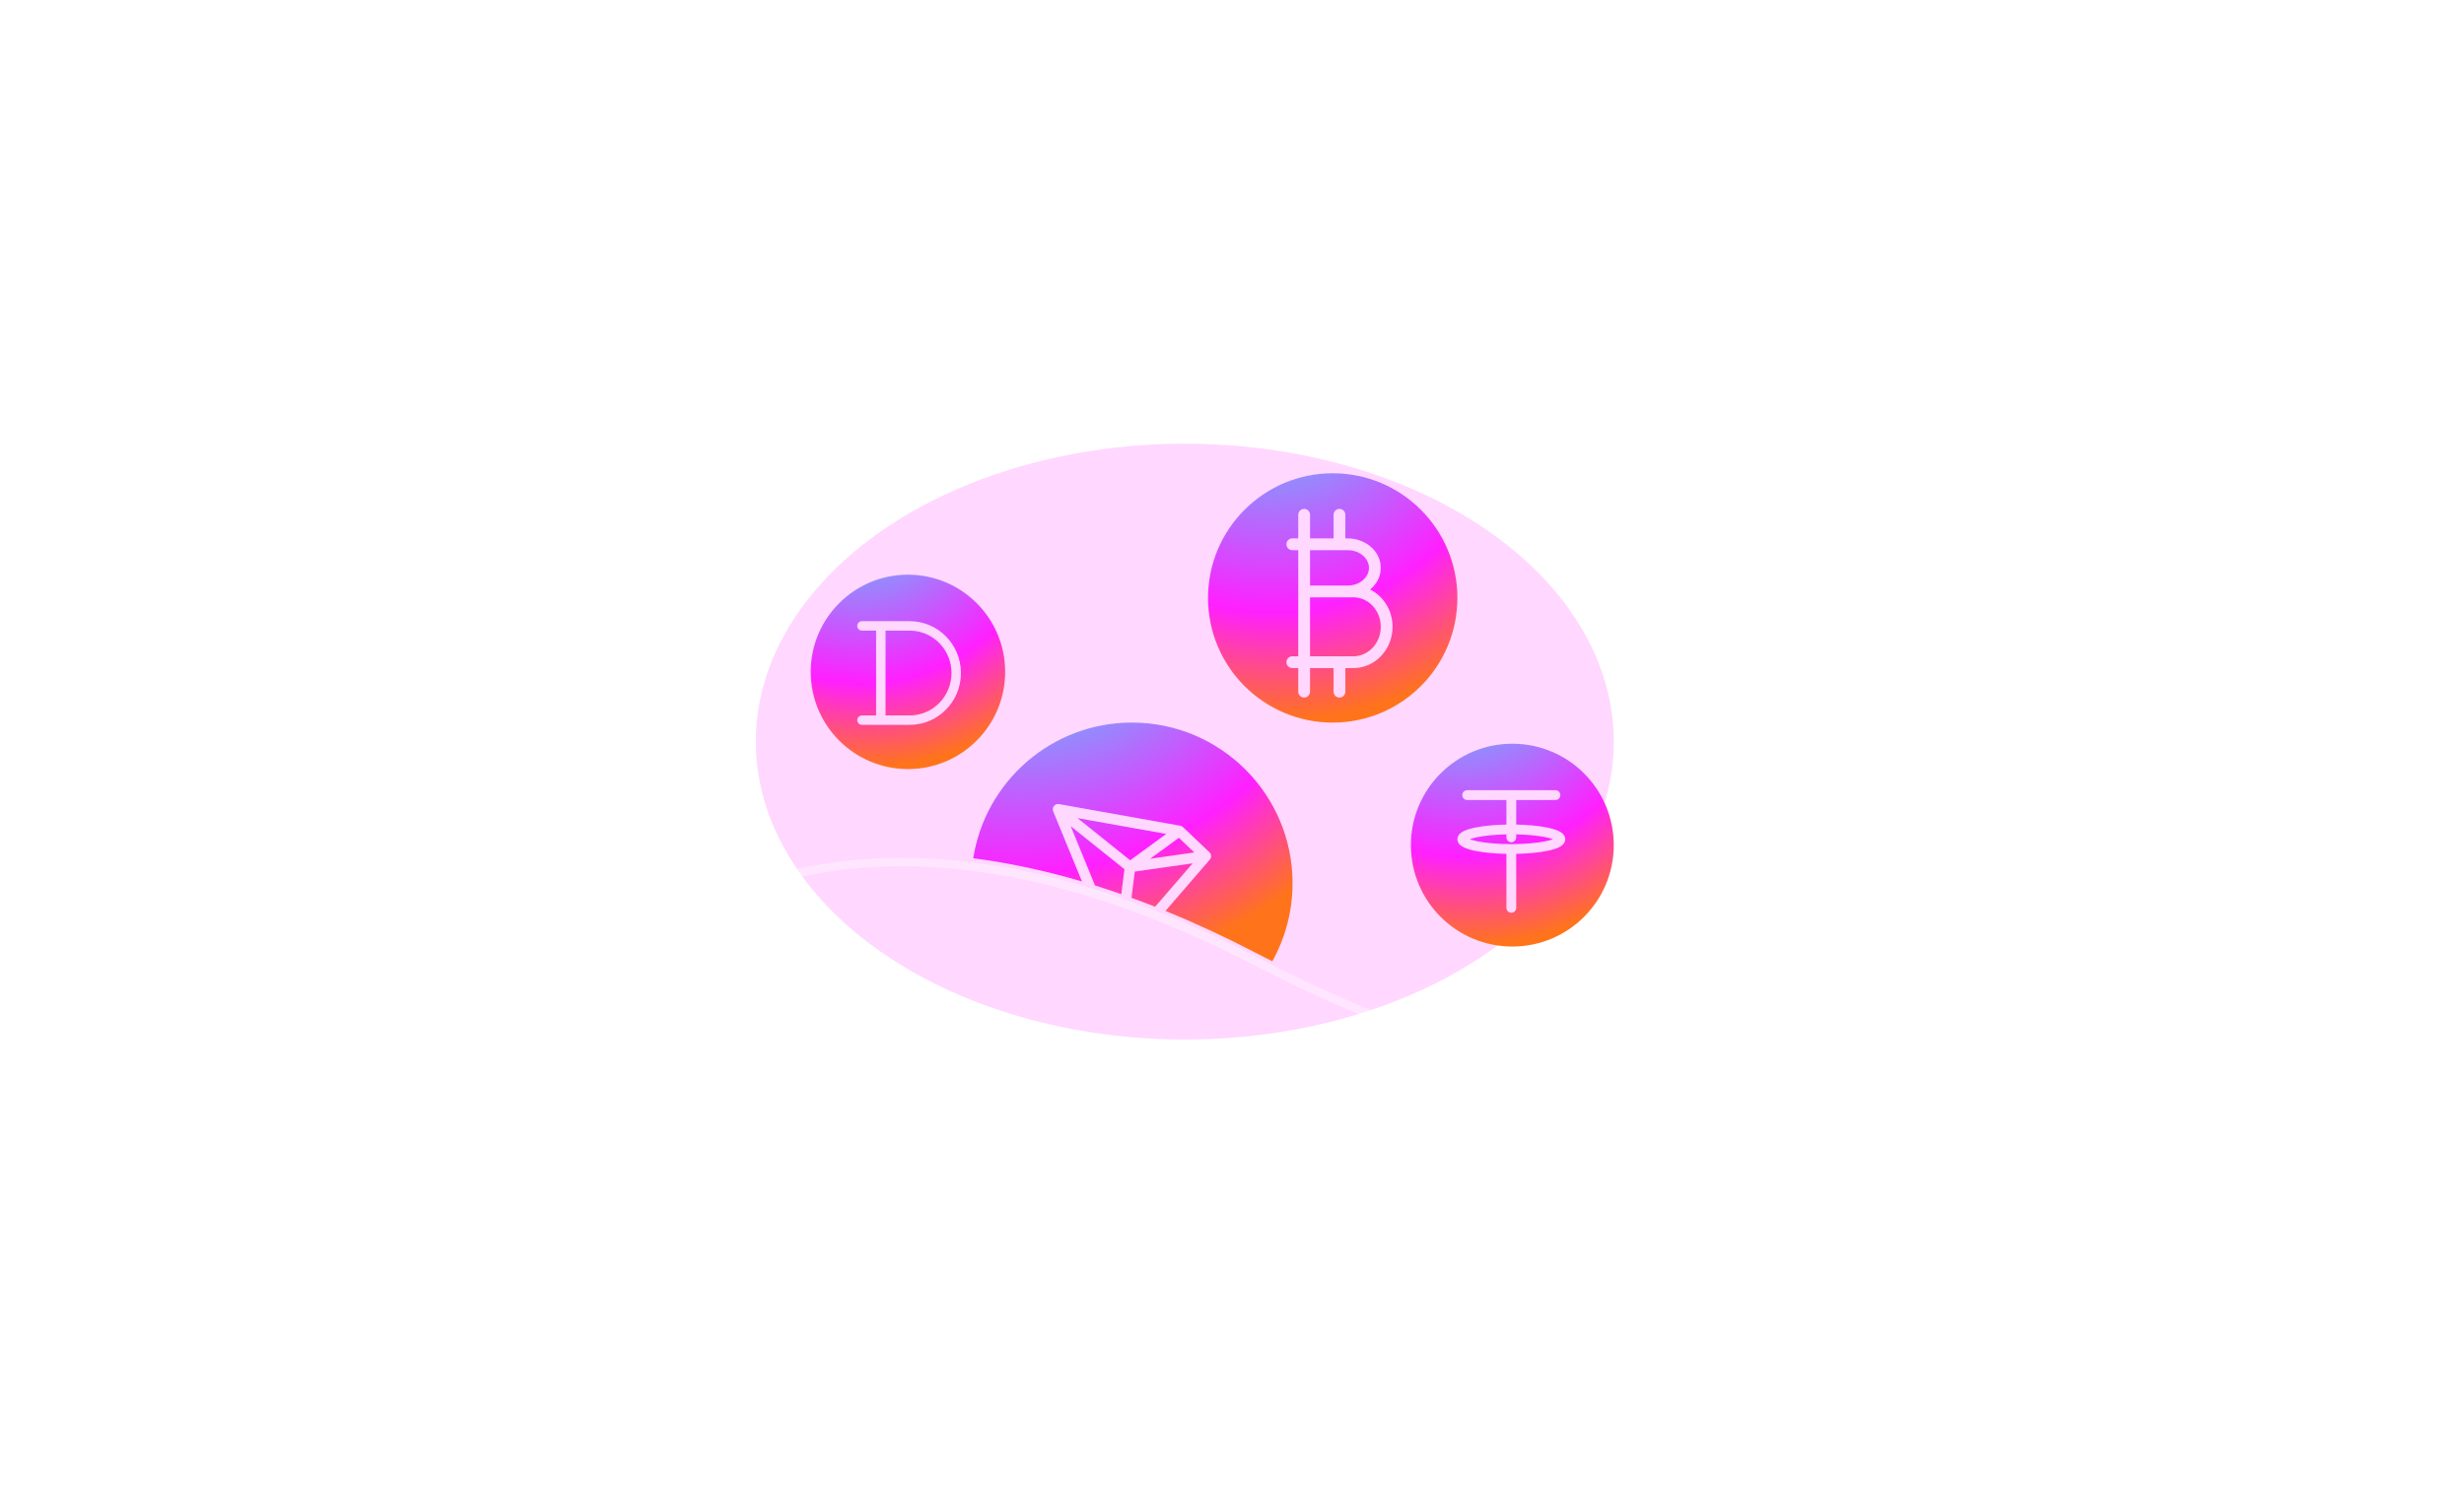 <svg width="583" height="352" viewBox="0 0 583 352" fill="none" xmlns="http://www.w3.org/2000/svg">
<g filter="url(#filter0_f_4214_51262)">
<ellipse cx="280.336" cy="175.5" rx="101.5" ry="70.5" fill="#FF00FF" fill-opacity="0.16"/>
</g>
<g filter="url(#filter1_d_4214_51262)">
<path fill-rule="evenodd" clip-rule="evenodd" d="M357.828 224C371.083 224 381.828 213.255 381.828 200C381.828 186.745 371.083 176 357.828 176C344.573 176 333.828 186.745 333.828 200C333.828 213.255 344.573 224 357.828 224ZM345.988 188.16C345.988 187.519 346.507 187 347.148 187H357.588H368.028C368.669 187 369.188 187.519 369.188 188.16C369.188 188.801 368.669 189.32 368.028 189.32H358.748V195.131C361.548 195.186 364.087 195.436 366.018 195.822C367.106 196.04 368.061 196.312 368.772 196.648C369.125 196.815 369.48 197.026 369.763 197.303C370.048 197.581 370.348 198.018 370.348 198.6C370.348 199.182 370.048 199.619 369.763 199.897C369.48 200.174 369.125 200.385 368.772 200.552C368.061 200.888 367.106 201.16 366.018 201.378C364.087 201.764 361.548 202.014 358.748 202.069L358.748 214.84C358.748 215.481 358.229 216 357.588 216C356.947 216 356.428 215.481 356.428 214.84L356.428 202.069C353.628 202.014 351.089 201.764 349.158 201.378C348.071 201.16 347.115 200.888 346.404 200.552C346.051 200.385 345.696 200.174 345.413 199.897C345.128 199.619 344.828 199.182 344.828 198.6C344.828 198.018 345.128 197.581 345.413 197.303C345.696 197.026 346.051 196.815 346.404 196.648C347.115 196.312 348.071 196.04 349.158 195.822C351.089 195.436 353.628 195.186 356.428 195.131V189.32H347.148C346.507 189.32 345.988 188.801 345.988 188.16ZM356.428 198.162V197.452C353.748 197.506 351.368 197.746 349.613 198.097C348.825 198.255 348.199 198.428 347.742 198.6C348.199 198.772 348.825 198.945 349.613 199.103C351.617 199.504 354.437 199.76 357.588 199.76C360.739 199.76 363.559 199.504 365.563 199.103C366.352 198.945 366.977 198.772 367.434 198.6C366.977 198.428 366.352 198.255 365.563 198.097C363.808 197.746 361.428 197.506 358.748 197.452V198.162C358.748 198.803 358.229 199.322 357.588 199.322C356.947 199.322 356.428 198.803 356.428 198.162Z" fill="url(#paint0_radial_4214_51262)"/>
</g>
<g filter="url(#filter2_d_4214_51262)">
<path fill-rule="evenodd" clip-rule="evenodd" d="M214.828 182C227.531 182 237.828 171.703 237.828 159C237.828 146.297 227.531 136 214.828 136C202.126 136 191.828 146.297 191.828 159C191.828 171.703 202.126 182 214.828 182ZM202.828 148.116C202.828 147.499 203.328 147 203.944 147H208.409H215.23C221.947 147 227.369 152.506 227.369 159.271C227.369 166.035 221.947 171.541 215.23 171.541H208.409H203.944C203.328 171.541 202.828 171.042 202.828 170.426C202.828 169.809 203.328 169.31 203.944 169.31H207.293V149.231H203.944C203.328 149.231 202.828 148.732 202.828 148.116ZM209.524 169.31V149.231H215.23C220.69 149.231 225.138 153.713 225.138 159.271C225.138 164.828 220.69 169.31 215.23 169.31H209.524Z" fill="url(#paint1_radial_4214_51262)"/>
</g>
<path d="M146.828 227.342C183.203 196.987 235.328 195.461 296.828 227.342C358.328 259.224 406.605 263.826 436.828 227.342" stroke="url(#paint2_linear_4214_51262)" stroke-width="2" stroke-linecap="round"/>
<g filter="url(#filter3_d_4214_51262)">
<path fill-rule="evenodd" clip-rule="evenodd" d="M230.281 203.107C233.113 184.919 248.845 171 267.827 171C288.814 171 305.827 188.013 305.827 209C305.827 215.712 304.087 222.017 301.033 227.49C299.639 226.788 298.237 226.072 296.828 225.342C289.677 221.635 282.652 218.379 275.765 215.568L286.256 203.42C286.691 202.915 286.654 202.158 286.171 201.699L279.895 195.729C279.718 195.56 279.495 195.447 279.254 195.404L250.563 190.287C250.114 190.207 249.658 190.378 249.372 190.732C249.086 191.087 249.015 191.569 249.188 191.99L256.004 208.603C247.159 205.994 238.577 204.168 230.281 203.107ZM265.307 211.604C263.221 210.875 261.148 210.187 259.088 209.542L253.332 195.51L266.052 205.7L265.307 211.604ZM273.314 214.585C271.438 213.844 269.572 213.137 267.717 212.463L268.499 206.264L282.186 204.311L273.314 214.585ZM282.582 201.731L272.148 203.22L278.93 198.258L282.582 201.731ZM275.94 197.35L254.95 193.607L267.413 203.59L275.94 197.35Z" fill="url(#paint3_radial_4214_51262)"/>
</g>
<g filter="url(#filter4_d_4214_51262)">
<path fill-rule="evenodd" clip-rule="evenodd" d="M315.328 171C331.621 171 344.828 157.792 344.828 141.5C344.828 125.208 331.621 112 315.328 112C299.036 112 285.828 125.208 285.828 141.5C285.828 157.792 299.036 171 315.328 171ZM309.967 121.825C309.967 121.055 309.342 120.43 308.571 120.43C307.801 120.43 307.176 121.055 307.176 121.825V127.407H305.772C305.002 127.407 304.377 128.031 304.377 128.802C304.377 129.573 305.002 130.197 305.772 130.197H307.176L307.176 155.311H305.772C305.002 155.311 304.377 155.936 304.377 156.707C304.377 157.477 305.002 158.102 305.772 158.102H307.176L307.176 163.683C307.176 164.454 307.801 165.078 308.571 165.078C309.342 165.078 309.967 164.454 309.967 163.683V158.102H315.531V158.102L315.531 163.683C315.531 164.454 316.156 165.079 316.927 165.079C317.697 165.079 318.322 164.454 318.322 163.683V158.102V158.102H320.217C325.418 158.102 329.491 153.648 329.491 148.335C329.491 144.483 327.35 141.083 324.19 139.504C325.714 138.258 326.701 136.466 326.701 134.383C326.701 130.349 322.999 127.407 318.866 127.407H318.322V121.825C318.322 121.055 317.697 120.43 316.927 120.43C316.156 120.43 315.531 121.055 315.531 121.825L315.531 127.407H309.967L309.967 121.825ZM309.967 138.568L309.967 130.197H318.866C321.846 130.197 323.91 132.252 323.91 134.383C323.91 136.495 321.883 138.532 318.946 138.568H309.967ZM309.967 155.311L309.967 141.359H318.866C318.897 141.359 318.928 141.359 318.959 141.359H320.217C323.72 141.359 326.701 144.401 326.701 148.335C326.701 152.269 323.72 155.311 320.217 155.311H309.967Z" fill="url(#paint4_radial_4214_51262)"/>
</g>
<defs>
<filter id="filter0_f_4214_51262" x="114.836" y="41" width="331" height="269" filterUnits="userSpaceOnUse" color-interpolation-filters="sRGB">
<feFlood flood-opacity="0" result="BackgroundImageFix"/>
<feBlend mode="normal" in="SourceGraphic" in2="BackgroundImageFix" result="shape"/>
<feGaussianBlur stdDeviation="32" result="effect1_foregroundBlur_4214_51262"/>
</filter>
<filter id="filter1_d_4214_51262" x="306.828" y="149" width="102" height="102" filterUnits="userSpaceOnUse" color-interpolation-filters="sRGB">
<feFlood flood-opacity="0" result="BackgroundImageFix"/>
<feColorMatrix in="SourceAlpha" type="matrix" values="0 0 0 0 0 0 0 0 0 0 0 0 0 0 0 0 0 0 127 0" result="hardAlpha"/>
<feOffset/>
<feGaussianBlur stdDeviation="13.5"/>
<feComposite in2="hardAlpha" operator="out"/>
<feColorMatrix type="matrix" values="0 0 0 0 1 0 0 0 0 0.137 0 0 0 0 0.643 0 0 0 0.45 0"/>
<feBlend mode="normal" in2="BackgroundImageFix" result="effect1_dropShadow_4214_51262"/>
<feBlend mode="normal" in="SourceGraphic" in2="effect1_dropShadow_4214_51262" result="shape"/>
</filter>
<filter id="filter2_d_4214_51262" x="164.828" y="109" width="100" height="100" filterUnits="userSpaceOnUse" color-interpolation-filters="sRGB">
<feFlood flood-opacity="0" result="BackgroundImageFix"/>
<feColorMatrix in="SourceAlpha" type="matrix" values="0 0 0 0 0 0 0 0 0 0 0 0 0 0 0 0 0 0 127 0" result="hardAlpha"/>
<feOffset/>
<feGaussianBlur stdDeviation="13.5"/>
<feComposite in2="hardAlpha" operator="out"/>
<feColorMatrix type="matrix" values="0 0 0 0 1 0 0 0 0 0.137 0 0 0 0 0.643 0 0 0 0.45 0"/>
<feBlend mode="normal" in2="BackgroundImageFix" result="effect1_dropShadow_4214_51262"/>
<feBlend mode="normal" in="SourceGraphic" in2="effect1_dropShadow_4214_51262" result="shape"/>
</filter>
<filter id="filter3_d_4214_51262" x="203.281" y="144" width="129.547" height="110.49" filterUnits="userSpaceOnUse" color-interpolation-filters="sRGB">
<feFlood flood-opacity="0" result="BackgroundImageFix"/>
<feColorMatrix in="SourceAlpha" type="matrix" values="0 0 0 0 0 0 0 0 0 0 0 0 0 0 0 0 0 0 127 0" result="hardAlpha"/>
<feOffset/>
<feGaussianBlur stdDeviation="13.5"/>
<feComposite in2="hardAlpha" operator="out"/>
<feColorMatrix type="matrix" values="0 0 0 0 1 0 0 0 0 0.137 0 0 0 0 0.643 0 0 0 0.45 0"/>
<feBlend mode="normal" in2="BackgroundImageFix" result="effect1_dropShadow_4214_51262"/>
<feBlend mode="normal" in="SourceGraphic" in2="effect1_dropShadow_4214_51262" result="shape"/>
</filter>
<filter id="filter4_d_4214_51262" x="258.828" y="85" width="113" height="113" filterUnits="userSpaceOnUse" color-interpolation-filters="sRGB">
<feFlood flood-opacity="0" result="BackgroundImageFix"/>
<feColorMatrix in="SourceAlpha" type="matrix" values="0 0 0 0 0 0 0 0 0 0 0 0 0 0 0 0 0 0 127 0" result="hardAlpha"/>
<feOffset/>
<feGaussianBlur stdDeviation="13.5"/>
<feComposite in2="hardAlpha" operator="out"/>
<feColorMatrix type="matrix" values="0 0 0 0 1 0 0 0 0 0.137 0 0 0 0 0.643 0 0 0 0.45 0"/>
<feBlend mode="normal" in2="BackgroundImageFix" result="effect1_dropShadow_4214_51262"/>
<feBlend mode="normal" in="SourceGraphic" in2="effect1_dropShadow_4214_51262" result="shape"/>
</filter>
<radialGradient id="paint0_radial_4214_51262" cx="0" cy="0" r="1" gradientUnits="userSpaceOnUse" gradientTransform="translate(344.409 149.559) rotate(71.565) scale(74.608 69.784)">
<stop stop-color="#20FFFA"/>
<stop offset="0.717" stop-color="#FF20FF"/>
<stop offset="1" stop-color="#FF741A"/>
</radialGradient>
<radialGradient id="paint1_radial_4214_51262" cx="0" cy="0" r="1" gradientUnits="userSpaceOnUse" gradientTransform="translate(201.968 110.661) rotate(71.565) scale(71.5 66.877)">
<stop stop-color="#20FFFA"/>
<stop offset="0.717" stop-color="#FF20FF"/>
<stop offset="1" stop-color="#FF741A"/>
</radialGradient>
<linearGradient id="paint2_linear_4214_51262" x1="436.828" y1="204" x2="412.585" y2="312.4" gradientUnits="userSpaceOnUse">
<stop stop-color="white" stop-opacity="0.48"/>
<stop offset="1" stop-color="white" stop-opacity="0.24"/>
</linearGradient>
<radialGradient id="paint3_radial_4214_51262" cx="0" cy="0" r="1" gradientUnits="userSpaceOnUse" gradientTransform="translate(246.934 139.883) rotate(65.974) scale(91.2 105.742)">
<stop stop-color="#20FFFA"/>
<stop offset="0.717" stop-color="#FF20FF"/>
<stop offset="1" stop-color="#FF741A"/>
</radialGradient>
<radialGradient id="paint4_radial_4214_51262" cx="0" cy="0" r="1" gradientUnits="userSpaceOnUse" gradientTransform="translate(298.833 79.5) rotate(71.565) scale(91.706 85.777)">
<stop stop-color="#20FFFA"/>
<stop offset="0.717" stop-color="#FF20FF"/>
<stop offset="1" stop-color="#FF741A"/>
</radialGradient>
</defs>
</svg>
